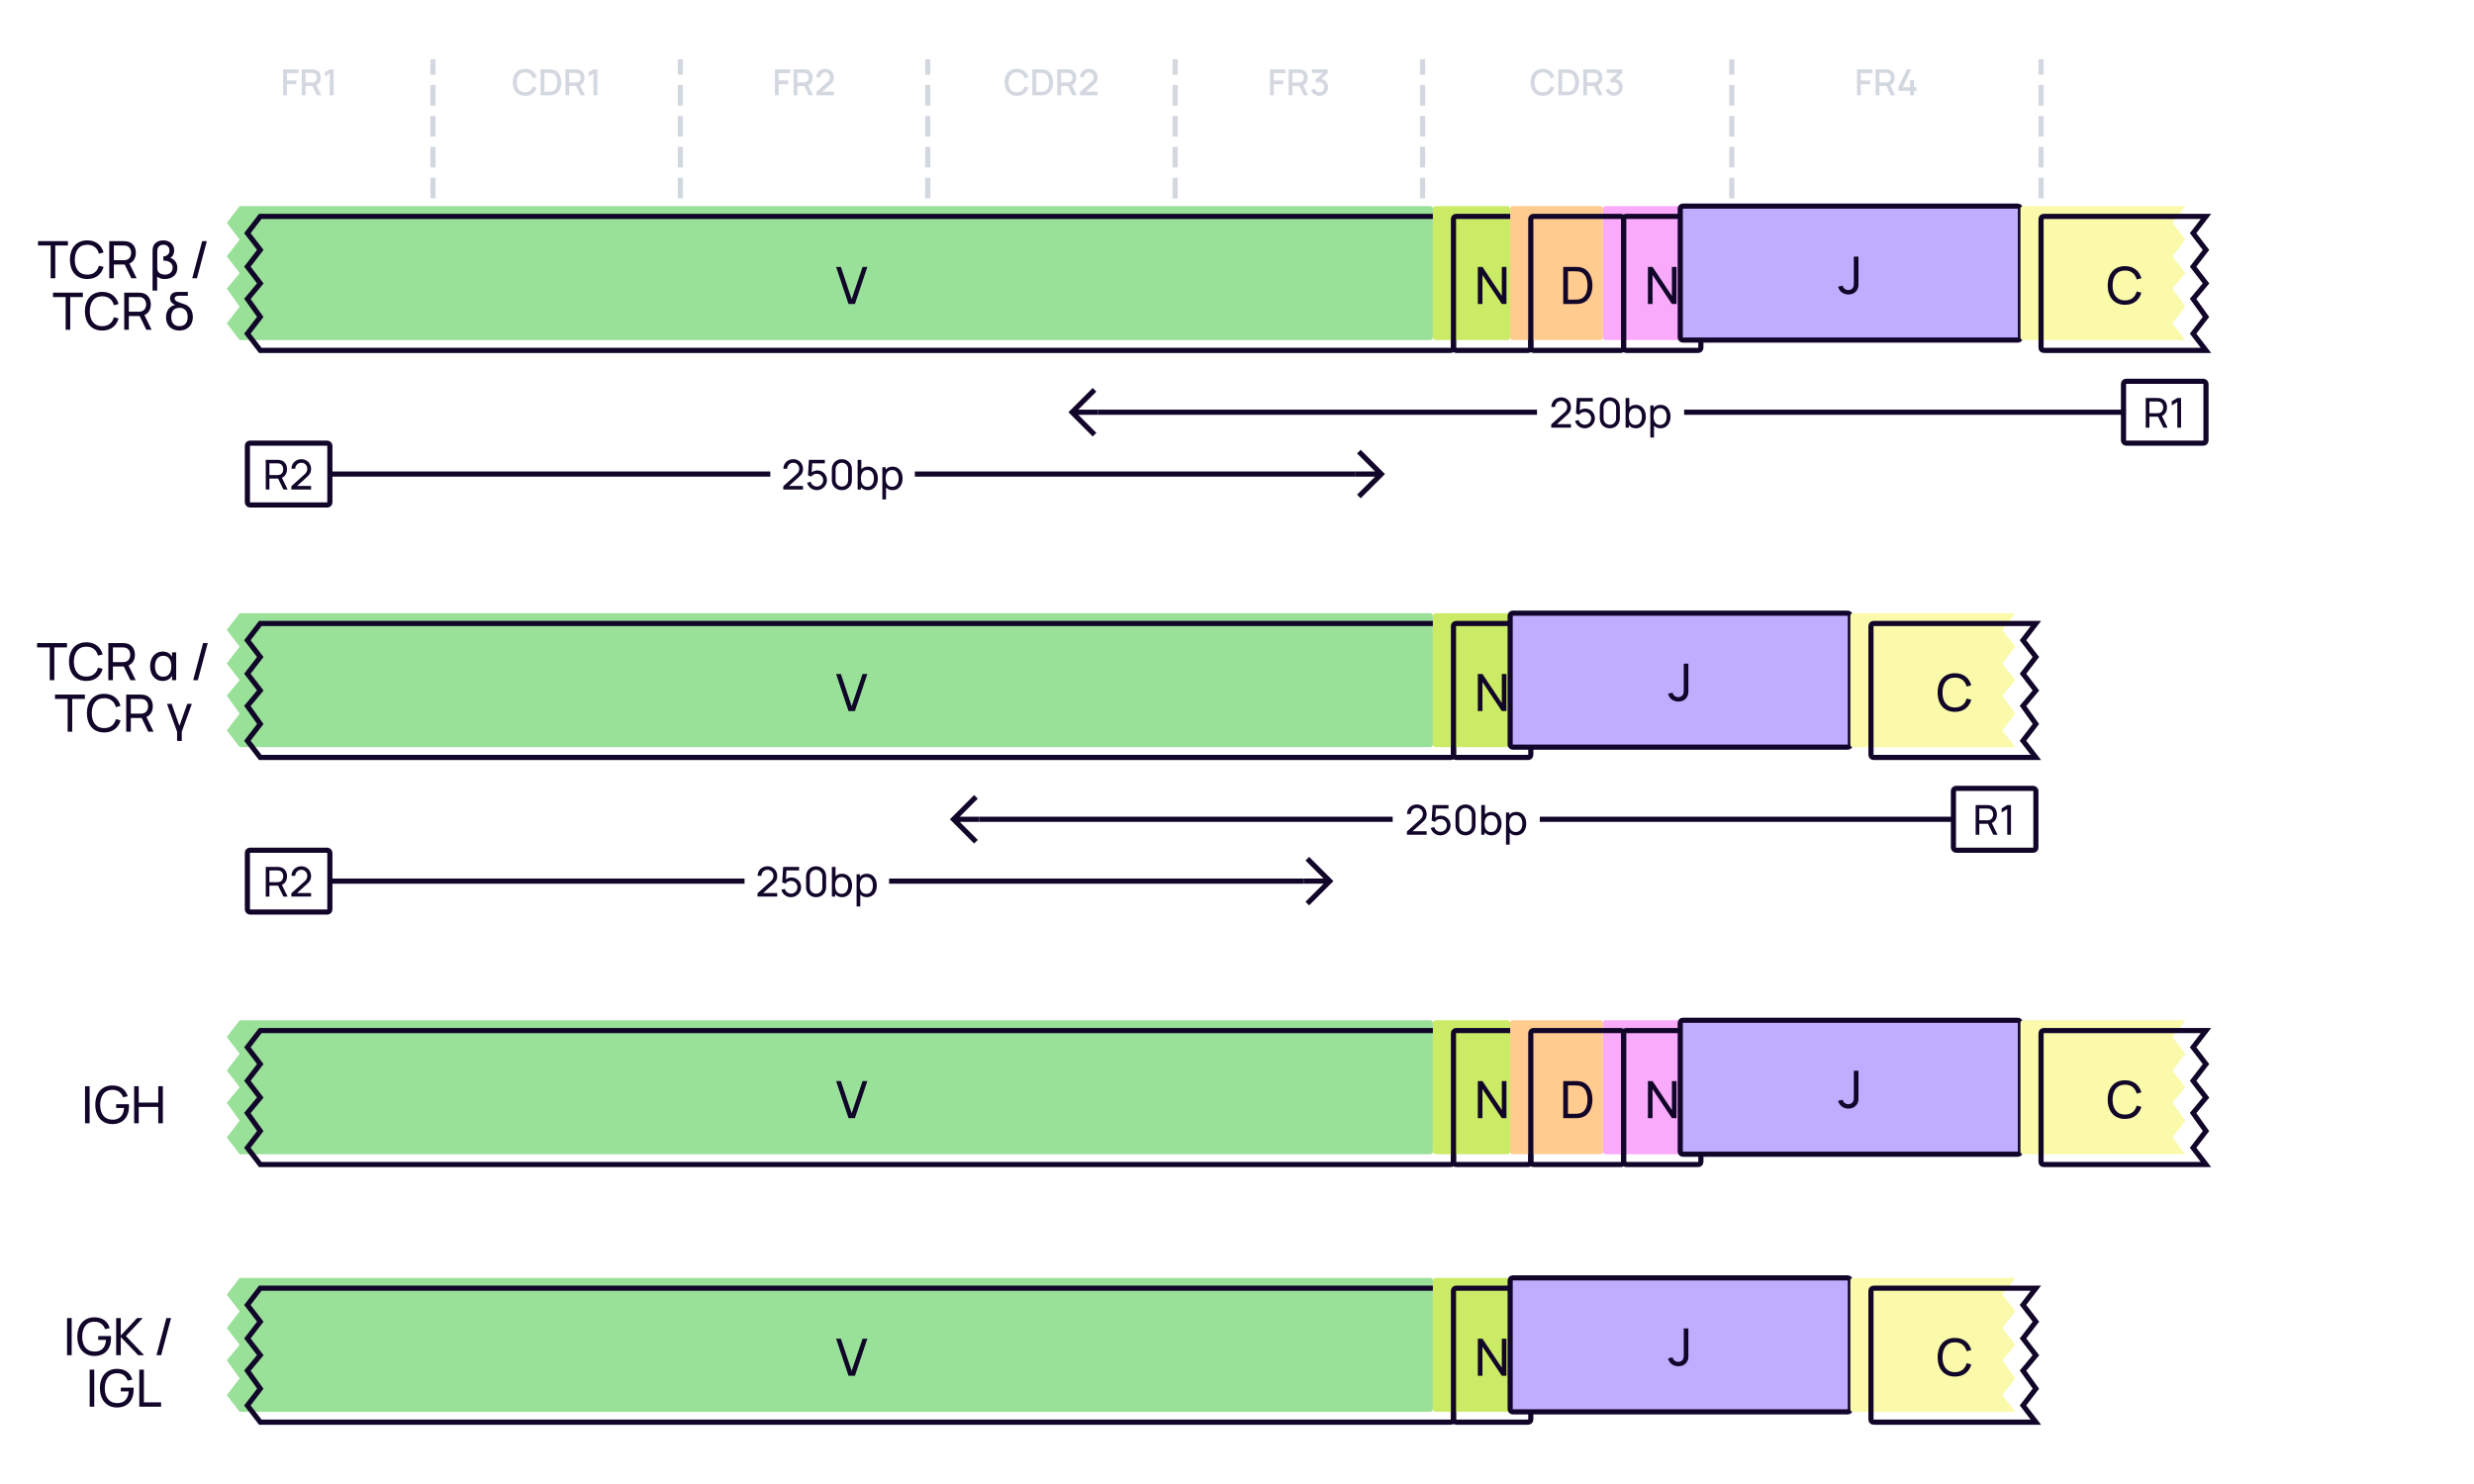 <svg width="960" height="576" viewBox="0 0 960 576" fill="none" xmlns="http://www.w3.org/2000/svg">
    <rect width="960" height="576" fill="white"/>
    <path d="M32.998 436H34.778V421.6H32.998V436ZM43.609 436.3C47.819 436.3 50.059 433.39 50.059 429.44C50.059 429.32 50.049 428.87 50.019 428.59H45.079V430.06H48.139C47.919 432.93 46.479 434.62 43.699 434.6C40.479 434.58 38.849 432.25 38.869 428.8C38.889 425.35 40.479 422.99 43.699 423.01C45.749 423.02 47.139 424.14 47.749 425.88L49.549 425.51C48.799 422.92 46.829 421.31 43.609 421.31C39.579 421.31 36.979 424.21 36.979 428.8C36.979 433.44 39.639 436.3 43.609 436.3ZM52.056 436H53.836V429.64H61.416V436H63.196V421.6H61.416V427.95H53.836V421.6H52.056V436Z" fill="#110529"/>
    <path d="M26.026 526H27.806V511.6H26.026V526ZM36.636 526.3C40.846 526.3 43.086 523.39 43.086 519.44C43.086 519.32 43.076 518.87 43.046 518.59H38.106V520.06H41.166C40.946 522.93 39.506 524.62 36.726 524.6C33.506 524.58 31.876 522.25 31.896 518.8C31.916 515.35 33.506 512.99 36.726 513.01C38.776 513.02 40.166 514.14 40.776 515.88L42.576 515.51C41.826 512.92 39.856 511.31 36.636 511.31C32.606 511.31 30.006 514.21 30.006 518.8C30.006 523.44 32.666 526.3 36.636 526.3ZM45.084 526H46.864V518.96L53.614 526H55.914L48.864 518.59L55.404 511.6H53.164L46.864 518.36V511.6H45.084V526ZM64.563 511.6L60.723 526H62.533L66.373 511.6H64.563ZM34.795 546H36.575V531.6H34.795V546ZM45.406 546.3C49.616 546.3 51.856 543.39 51.856 539.44C51.856 539.32 51.846 538.87 51.816 538.59H46.876V540.06H49.936C49.716 542.93 48.276 544.62 45.496 544.6C42.276 544.58 40.646 542.25 40.666 538.8C40.686 535.35 42.276 532.99 45.496 533.01C47.546 533.02 48.936 534.14 49.546 535.88L51.346 535.51C50.596 532.92 48.626 531.31 45.406 531.31C41.376 531.31 38.776 534.21 38.776 538.8C38.776 543.44 41.436 546.3 45.406 546.3ZM54.053 546H62.513V544.31H55.833V531.6H54.053V546Z" fill="#110529"/>
    <path d="M109.858 37H111.321V32.695H114.989V31.225H111.321V28.383H115.829V26.92H109.858V37ZM117.09 37H118.553V33.381H121.227L122.984 37H124.657L122.753 33.094C123.894 32.597 124.468 31.491 124.468 30.147C124.468 28.516 123.628 27.235 121.941 26.976C121.675 26.934 121.36 26.92 121.164 26.92H117.09V37ZM118.553 31.995V28.299H121.108C121.29 28.299 121.535 28.313 121.745 28.369C122.641 28.579 122.977 29.405 122.977 30.147C122.977 30.889 122.641 31.715 121.745 31.932C121.535 31.981 121.29 31.995 121.108 31.995H118.553ZM127.953 37H129.444V26.92H127.953L126.056 28.054V29.685L127.953 28.53V37Z" fill="#D3D7E0"/>
    <path d="M168 112V24" stroke="#D3D7E0" stroke-width="2" stroke-linecap="square" stroke-dasharray="6 6"/>
    <path d="M203.735 37.21C206.059 37.21 207.62 35.943 208.215 33.955L206.731 33.556C206.332 34.963 205.331 35.817 203.735 35.817C201.593 35.817 200.501 34.27 200.515 31.96C200.522 29.65 201.593 28.103 203.735 28.103C205.331 28.103 206.332 28.957 206.731 30.364L208.215 29.965C207.62 27.977 206.059 26.71 203.735 26.71C200.711 26.71 198.968 28.845 198.968 31.96C198.968 35.075 200.711 37.21 203.735 37.21ZM209.754 37H212.911C213.093 37 213.695 37 214.164 36.937C216.53 36.636 217.79 34.529 217.79 31.96C217.79 29.391 216.53 27.284 214.164 26.983C213.695 26.92 213.093 26.92 212.911 26.92H209.754V37ZM211.252 35.607V28.313H212.911C213.219 28.313 213.723 28.32 214.059 28.383C215.571 28.663 216.236 30.189 216.236 31.96C216.236 33.689 215.599 35.243 214.059 35.537C213.723 35.6 213.233 35.607 212.911 35.607H211.252ZM219.42 37H220.883V33.381H223.557L225.314 37H226.987L225.083 33.094C226.224 32.597 226.798 31.491 226.798 30.147C226.798 28.516 225.958 27.235 224.271 26.976C224.005 26.934 223.69 26.92 223.494 26.92H219.42V37ZM220.883 31.995V28.299H223.438C223.62 28.299 223.865 28.313 224.075 28.369C224.971 28.579 225.307 29.405 225.307 30.147C225.307 30.889 224.971 31.715 224.075 31.932C223.865 31.981 223.62 31.995 223.438 31.995H220.883ZM230.283 37H231.774V26.92H230.283L228.386 28.054V29.685L230.283 28.53V37Z" fill="#D3D7E0"/>
    <path d="M264 112V24" stroke="#D3D7E0" stroke-width="2" stroke-linecap="square" stroke-dasharray="6 6"/>
    <path d="M300.703 37H302.166V32.695H305.834V31.225H302.166V28.383H306.674V26.92H300.703V37ZM307.935 37H309.398V33.381H312.072L313.829 37H315.502L313.598 33.094C314.739 32.597 315.313 31.491 315.313 30.147C315.313 28.516 314.473 27.235 312.786 26.976C312.52 26.934 312.205 26.92 312.009 26.92H307.935V37ZM309.398 31.995V28.299H311.953C312.135 28.299 312.38 28.313 312.59 28.369C313.486 28.579 313.822 29.405 313.822 30.147C313.822 30.889 313.486 31.715 312.59 31.932C312.38 31.981 312.135 31.995 311.953 31.995H309.398ZM316.761 36.993H323.579V35.6H319.022L321.941 32.996C323.033 32.037 323.579 31.407 323.579 30.028C323.579 28.117 322.144 26.71 320.24 26.71C318.231 26.71 316.796 28.047 316.796 30H318.294C318.28 28.985 319.092 28.103 320.212 28.103C321.297 28.103 322.074 28.929 322.074 30.007C322.074 30.581 321.864 31.127 321.157 31.757L316.768 35.691L316.761 36.993Z" fill="#D3D7E0"/>
    <path d="M360 112V24" stroke="#D3D7E0" stroke-width="2" stroke-linecap="square" stroke-dasharray="6 6"/>
    <path d="M394.58 37.21C396.904 37.21 398.465 35.943 399.06 33.955L397.576 33.556C397.177 34.963 396.176 35.817 394.58 35.817C392.438 35.817 391.346 34.27 391.36 31.96C391.367 29.65 392.438 28.103 394.58 28.103C396.176 28.103 397.177 28.957 397.576 30.364L399.06 29.965C398.465 27.977 396.904 26.71 394.58 26.71C391.556 26.71 389.813 28.845 389.813 31.96C389.813 35.075 391.556 37.21 394.58 37.21ZM400.599 37H403.756C403.938 37 404.54 37 405.009 36.937C407.375 36.636 408.635 34.529 408.635 31.96C408.635 29.391 407.375 27.284 405.009 26.983C404.54 26.92 403.938 26.92 403.756 26.92H400.599V37ZM402.097 35.607V28.313H403.756C404.064 28.313 404.568 28.32 404.904 28.383C406.416 28.663 407.081 30.189 407.081 31.96C407.081 33.689 406.444 35.243 404.904 35.537C404.568 35.6 404.078 35.607 403.756 35.607H402.097ZM410.265 37H411.728V33.381H414.402L416.159 37H417.832L415.928 33.094C417.069 32.597 417.643 31.491 417.643 30.147C417.643 28.516 416.803 27.235 415.116 26.976C414.85 26.934 414.535 26.92 414.339 26.92H410.265V37ZM411.728 31.995V28.299H414.283C414.465 28.299 414.71 28.313 414.92 28.369C415.816 28.579 416.152 29.405 416.152 30.147C416.152 30.889 415.816 31.715 414.92 31.932C414.71 31.981 414.465 31.995 414.283 31.995H411.728ZM419.091 36.993H425.909V35.6H421.352L424.271 32.996C425.363 32.037 425.909 31.407 425.909 30.028C425.909 28.117 424.474 26.71 422.57 26.71C420.561 26.71 419.126 28.047 419.126 30H420.624C420.61 28.985 421.422 28.103 422.542 28.103C423.627 28.103 424.404 28.929 424.404 30.007C424.404 30.581 424.194 31.127 423.487 31.757L419.098 35.691L419.091 36.993Z" fill="#D3D7E0"/>
    <path d="M456 112V24" stroke="#D3D7E0" stroke-width="2" stroke-linecap="square" stroke-dasharray="6 6"/>
    <path d="M492.805 37H494.268V32.695H497.936V31.225H494.268V28.383H498.776V26.92H492.805V37ZM500.038 37H501.501V33.381H504.175L505.932 37H507.605L505.701 33.094C506.842 32.597 507.416 31.491 507.416 30.147C507.416 28.516 506.576 27.235 504.889 26.976C504.623 26.934 504.308 26.92 504.112 26.92H500.038V37ZM501.501 31.995V28.299H504.056C504.238 28.299 504.483 28.313 504.693 28.369C505.589 28.579 505.925 29.405 505.925 30.147C505.925 30.889 505.589 31.715 504.693 31.932C504.483 31.981 504.238 31.995 504.056 31.995H501.501ZM511.964 37.189C513.847 37.189 515.331 35.796 515.331 33.871C515.331 32.233 514.323 30.924 512.692 30.707L515.184 28.313V26.92H509.122V28.313H513.392L510.312 31.036L510.998 32.191C511.285 32.037 511.628 31.939 511.95 31.939C513.07 31.939 513.833 32.751 513.833 33.871C513.833 34.984 513.07 35.789 511.964 35.803C511.138 35.81 510.403 35.341 510.137 34.466L508.723 34.858C509.15 36.293 510.466 37.189 511.964 37.189Z" fill="#D3D7E0"/>
    <path d="M552 112V24" stroke="#D3D7E0" stroke-width="2" stroke-linecap="square" stroke-dasharray="6 6"/>
    <path d="M598.682 37.21C601.006 37.21 602.567 35.943 603.162 33.955L601.678 33.556C601.279 34.963 600.278 35.817 598.682 35.817C596.54 35.817 595.448 34.27 595.462 31.96C595.469 29.65 596.54 28.103 598.682 28.103C600.278 28.103 601.279 28.957 601.678 30.364L603.162 29.965C602.567 27.977 601.006 26.71 598.682 26.71C595.658 26.71 593.915 28.845 593.915 31.96C593.915 35.075 595.658 37.21 598.682 37.21ZM604.702 37H607.859C608.041 37 608.643 37 609.112 36.937C611.478 36.636 612.738 34.529 612.738 31.96C612.738 29.391 611.478 27.284 609.112 26.983C608.643 26.92 608.041 26.92 607.859 26.92H604.702V37ZM606.2 35.607V28.313H607.859C608.167 28.313 608.671 28.32 609.007 28.383C610.519 28.663 611.184 30.189 611.184 31.96C611.184 33.689 610.547 35.243 609.007 35.537C608.671 35.6 608.181 35.607 607.859 35.607H606.2ZM614.368 37H615.831V33.381H618.505L620.262 37H621.935L620.031 33.094C621.172 32.597 621.746 31.491 621.746 30.147C621.746 28.516 620.906 27.235 619.219 26.976C618.953 26.934 618.638 26.92 618.442 26.92H614.368V37ZM615.831 31.995V28.299H618.386C618.568 28.299 618.813 28.313 619.023 28.369C619.919 28.579 620.255 29.405 620.255 30.147C620.255 30.889 619.919 31.715 619.023 31.932C618.813 31.981 618.568 31.995 618.386 31.995H615.831ZM626.294 37.189C628.177 37.189 629.661 35.796 629.661 33.871C629.661 32.233 628.653 30.924 627.022 30.707L629.514 28.313V26.92H623.452V28.313H627.722L624.642 31.036L625.328 32.191C625.615 32.037 625.958 31.939 626.28 31.939C627.4 31.939 628.163 32.751 628.163 33.871C628.163 34.984 627.4 35.789 626.294 35.803C625.468 35.81 624.733 35.341 624.467 34.466L623.053 34.858C623.48 36.293 624.796 37.189 626.294 37.189Z" fill="#D3D7E0"/>
    <path d="M672 112V24" stroke="#D3D7E0" stroke-width="2" stroke-linecap="square" stroke-dasharray="6 6"/>
    <path d="M720.593 37H722.056V32.695H725.724V31.225H722.056V28.383H726.564V26.92H720.593V37ZM727.826 37H729.289V33.381H731.963L733.72 37H735.393L733.489 33.094C734.63 32.597 735.204 31.491 735.204 30.147C735.204 28.516 734.364 27.235 732.677 26.976C732.411 26.934 732.096 26.92 731.9 26.92H727.826V37ZM729.289 31.995V28.299H731.844C732.026 28.299 732.271 28.313 732.481 28.369C733.377 28.579 733.713 29.405 733.713 30.147C733.713 30.889 733.377 31.715 732.481 31.932C732.271 31.981 732.026 31.995 731.844 31.995H729.289ZM741.201 37H742.685V35.243H743.686V33.857H742.685V31.127H741.201V33.857H738.324L741.6 26.92H739.927L736.651 33.857V35.243H741.201V37Z" fill="#D3D7E0"/>
    <path d="M792 112V24" stroke="#D3D7E0" stroke-width="2" stroke-linecap="square" stroke-dasharray="6 6"/>
    <g filter="url(#filter0_i_6150_39488)">
        <path d="M101 84H562.4C562.96 84 563.24 84 563.454 84.109C563.642 84.205 563.795 84.358 563.891 84.546C564 84.76 564 85.04 564 85.6V134.4C564 134.96 564 135.24 563.891 135.454C563.795 135.642 563.642 135.795 563.454 135.891C563.24 136 562.96 136 562.4 136H101L96 129.5L101 123L96 116L101 110L96 103.5L101 97L96 90.5L101 84Z" fill="#99E099"/>
    </g>
    <path d="M101 84H562.4C562.96 84 563.24 84 563.454 84.109C563.642 84.205 563.795 84.358 563.891 84.546C564 84.76 564 85.04 564 85.6V134.4C564 134.96 564 135.24 563.891 135.454C563.795 135.642 563.642 135.795 563.454 135.891C563.24 136 562.96 136 562.4 136H101L96 129.5L101 123L96 116L101 110L96 103.5L101 97L96 90.5L101 84Z" stroke="#110529" stroke-width="2" stroke-linecap="round"/>
    <path d="M329.258 118H331.738L336.558 103.6H334.708L330.478 116.11L326.288 103.6H324.438L329.258 118Z" fill="#110529"/>
    <g filter="url(#filter1_i_6150_39488)">
        <rect x="564" y="84" width="30" height="52" rx="1" fill="#CBEB67"/>
    </g>
    <rect x="564" y="84" width="30" height="52" rx="1" stroke="#110529" stroke-width="2" stroke-linecap="round"/>
    <g filter="url(#filter2_i_6150_39488)">
        <rect x="630" y="84" width="30" height="52" rx="1" fill="#FAAAFA"/>
    </g>
    <rect x="630" y="84" width="30" height="52" rx="1" stroke="#110529" stroke-width="2" stroke-linecap="round"/>
    <g filter="url(#filter3_i_6150_39488)">
        <rect x="594" y="84" width="36" height="52" rx="1" fill="#FFCB8F"/>
    </g>
    <rect x="594" y="84" width="36" height="52" rx="1" stroke="#110529" stroke-width="2" stroke-linecap="round"/>
    <path d="M573.447 118V103.6H575.247L582.757 114.85V103.6H584.557V118H582.757L575.247 106.74V118H573.447Z" fill="#110529"/>
    <path d="M639.447 118V103.6H641.247L648.757 114.85V103.6H650.557V118H648.757L641.247 106.74V118H639.447Z" fill="#110529"/>
    <path d="M606.593 118V103.6H611.033C611.18 103.6 611.437 103.603 611.803 103.61C612.17 103.617 612.52 103.643 612.853 103.69C613.967 103.837 614.897 104.243 615.643 104.91C616.397 105.57 616.963 106.41 617.343 107.43C617.723 108.45 617.913 109.573 617.913 110.8C617.913 112.027 617.723 113.15 617.343 114.17C616.963 115.19 616.397 116.033 615.643 116.7C614.897 117.36 613.967 117.763 612.853 117.91C612.52 117.95 612.167 117.977 611.793 117.99C611.427 117.997 611.173 118 611.033 118H606.593ZM608.423 116.3H611.033C611.287 116.3 611.57 116.293 611.883 116.28C612.197 116.26 612.47 116.23 612.703 116.19C613.49 116.043 614.127 115.713 614.613 115.2C615.1 114.687 615.457 114.047 615.683 113.28C615.91 112.513 616.023 111.687 616.023 110.8C616.023 109.893 615.907 109.057 615.673 108.29C615.447 107.523 615.09 106.887 614.603 106.38C614.117 105.873 613.483 105.55 612.703 105.41C612.47 105.363 612.193 105.333 611.873 105.32C611.553 105.307 611.273 105.3 611.033 105.3H608.423V116.3Z" fill="#110529"/>
    <g filter="url(#filter4_i_6150_39488)">
        <rect x="660" y="84" width="132" height="52" rx="1" fill="#C1ADFF"/>
        <path d="M725.244 118.29C726.694 118.29 727.954 117.7 728.684 116.43C729.214 115.51 729.154 114.72 729.154 113.48V103.6H727.354V113.48C727.354 114.37 727.354 114.99 727.094 115.51C726.704 116.29 725.884 116.6 725.204 116.6C724.134 116.6 723.224 115.83 723.014 114.85L721.244 115.27C721.754 117.11 723.224 118.29 725.244 118.29Z" fill="#110529"/>
        <rect x="660" y="84" width="132" height="52" rx="1" stroke="#110529" stroke-width="2" stroke-linecap="round"/>
    </g>
    <g filter="url(#filter5_i_6150_39488)">
        <path d="M856 84H793.6C793.04 84 792.76 84 792.546 84.109C792.358 84.205 792.205 84.358 792.109 84.546C792 84.76 792 85.04 792 85.6V134.4C792 134.96 792 135.24 792.109 135.454C792.205 135.642 792.358 135.795 792.546 135.891C792.76 136 793.04 136 793.6 136H856L851 129.5L856 123L851 116L856 110L851 103.5L856 97L851 90.5L856 84Z" fill="#FAFAAA"/>
    </g>
    <path d="M856 84H793.6C793.04 84 792.76 84 792.546 84.109C792.358 84.205 792.205 84.358 792.109 84.546C792 84.76 792 85.04 792 85.6V134.4C792 134.96 792 135.24 792.109 135.454C792.205 135.642 792.358 135.795 792.546 135.891C792.76 136 793.04 136 793.6 136H856L851 129.5L856 123L851 116L856 110L851 103.5L856 97L851 90.5L856 84Z" stroke="#110529" stroke-width="2" stroke-linecap="round"/>
    <path d="M824.593 118.3C827.923 118.3 830.113 116.47 830.933 113.61L829.123 113.13C828.533 115.27 827.023 116.6 824.593 116.6C821.373 116.6 819.733 114.25 819.753 110.8C819.773 107.35 821.373 105 824.593 105C827.023 105 828.533 106.33 829.123 108.47L830.933 107.99C830.113 105.13 827.923 103.3 824.593 103.3C820.283 103.3 817.873 106.36 817.873 110.8C817.873 115.24 820.283 118.3 824.593 118.3Z" fill="#110529"/>
    <g filter="url(#filter6_i_6150_39488)">
        <path d="M101 400H562.4C562.96 400 563.24 400 563.454 400.109C563.642 400.205 563.795 400.358 563.891 400.546C564 400.76 564 401.04 564 401.6V450.4C564 450.96 564 451.24 563.891 451.454C563.795 451.642 563.642 451.795 563.454 451.891C563.24 452 562.96 452 562.4 452H101L96 445.5L101 439L96 432L101 426L96 419.5L101 413L96 406.5L101 400Z" fill="#99E099"/>
    </g>
    <path d="M101 400H562.4C562.96 400 563.24 400 563.454 400.109C563.642 400.205 563.795 400.358 563.891 400.546C564 400.76 564 401.04 564 401.6V450.4C564 450.96 564 451.24 563.891 451.454C563.795 451.642 563.642 451.795 563.454 451.891C563.24 452 562.96 452 562.4 452H101L96 445.5L101 439L96 432L101 426L96 419.5L101 413L96 406.5L101 400Z" stroke="#110529" stroke-width="2" stroke-linecap="round"/>
    <path d="M329.258 434H331.738L336.558 419.6H334.708L330.478 432.11L326.288 419.6H324.438L329.258 434Z" fill="#110529"/>
    <g filter="url(#filter7_i_6150_39488)">
        <rect x="564" y="400" width="30" height="52" rx="1" fill="#CBEB67"/>
    </g>
    <rect x="564" y="400" width="30" height="52" rx="1" stroke="#110529" stroke-width="2" stroke-linecap="round"/>
    <g filter="url(#filter8_i_6150_39488)">
        <rect x="630" y="400" width="30" height="52" rx="1" fill="#FAAAFA"/>
    </g>
    <rect x="630" y="400" width="30" height="52" rx="1" stroke="#110529" stroke-width="2" stroke-linecap="round"/>
    <g filter="url(#filter9_i_6150_39488)">
        <rect x="594" y="400" width="36" height="52" rx="1" fill="#FFCB8F"/>
    </g>
    <rect x="594" y="400" width="36" height="52" rx="1" stroke="#110529" stroke-width="2" stroke-linecap="round"/>
    <path d="M573.447 434V419.6H575.247L582.757 430.85V419.6H584.557V434H582.757L575.247 422.74V434H573.447Z" fill="#110529"/>
    <path d="M639.447 434V419.6H641.247L648.757 430.85V419.6H650.557V434H648.757L641.247 422.74V434H639.447Z" fill="#110529"/>
    <path d="M606.593 434V419.6H611.033C611.18 419.6 611.437 419.603 611.803 419.61C612.17 419.617 612.52 419.643 612.853 419.69C613.967 419.837 614.897 420.243 615.643 420.91C616.397 421.57 616.963 422.41 617.343 423.43C617.723 424.45 617.913 425.573 617.913 426.8C617.913 428.027 617.723 429.15 617.343 430.17C616.963 431.19 616.397 432.033 615.643 432.7C614.897 433.36 613.967 433.763 612.853 433.91C612.52 433.95 612.167 433.977 611.793 433.99C611.427 433.997 611.173 434 611.033 434H606.593ZM608.423 432.3H611.033C611.287 432.3 611.57 432.293 611.883 432.28C612.197 432.26 612.47 432.23 612.703 432.19C613.49 432.043 614.127 431.713 614.613 431.2C615.1 430.687 615.457 430.047 615.683 429.28C615.91 428.513 616.023 427.687 616.023 426.8C616.023 425.893 615.907 425.057 615.673 424.29C615.447 423.523 615.09 422.887 614.603 422.38C614.117 421.873 613.483 421.55 612.703 421.41C612.47 421.363 612.193 421.333 611.873 421.32C611.553 421.307 611.273 421.3 611.033 421.3H608.423V432.3Z" fill="#110529"/>
    <g filter="url(#filter10_i_6150_39488)">
        <rect x="660" y="400" width="132" height="52" rx="1" fill="#C1ADFF"/>
        <path d="M725.244 434.29C726.694 434.29 727.954 433.7 728.684 432.43C729.214 431.51 729.154 430.72 729.154 429.48V419.6H727.354V429.48C727.354 430.37 727.354 430.99 727.094 431.51C726.704 432.29 725.884 432.6 725.204 432.6C724.134 432.6 723.224 431.83 723.014 430.85L721.244 431.27C721.754 433.11 723.224 434.29 725.244 434.29Z" fill="#110529"/>
        <rect x="660" y="400" width="132" height="52" rx="1" stroke="#110529" stroke-width="2" stroke-linecap="round"/>
    </g>
    <g filter="url(#filter11_i_6150_39488)">
        <path d="M856 400H793.6C793.04 400 792.76 400 792.546 400.109C792.358 400.205 792.205 400.358 792.109 400.546C792 400.76 792 401.04 792 401.6V450.4C792 450.96 792 451.24 792.109 451.454C792.205 451.642 792.358 451.795 792.546 451.891C792.76 452 793.04 452 793.6 452H856L851 445.5L856 439L851 432L856 426L851 419.5L856 413L851 406.5L856 400Z" fill="#FAFAAA"/>
    </g>
    <path d="M856 400H793.6C793.04 400 792.76 400 792.546 400.109C792.358 400.205 792.205 400.358 792.109 400.546C792 400.76 792 401.04 792 401.6V450.4C792 450.96 792 451.24 792.109 451.454C792.205 451.642 792.358 451.795 792.546 451.891C792.76 452 793.04 452 793.6 452H856L851 445.5L856 439L851 432L856 426L851 419.5L856 413L851 406.5L856 400Z" stroke="#110529" stroke-width="2" stroke-linecap="round"/>
    <path d="M824.593 434.3C827.923 434.3 830.113 432.47 830.933 429.61L829.123 429.13C828.533 431.27 827.023 432.6 824.593 432.6C821.373 432.6 819.733 430.25 819.753 426.8C819.773 423.35 821.373 421 824.593 421C827.023 421 828.533 422.33 829.123 424.47L830.933 423.99C830.113 421.13 827.923 419.3 824.593 419.3C820.283 419.3 817.873 422.36 817.873 426.8C817.873 431.24 820.283 434.3 824.593 434.3Z" fill="#110529"/>
    <g filter="url(#filter12_i_6150_39488)">
        <path d="M101 242H562.4C562.96 242 563.24 242 563.454 242.109C563.642 242.205 563.795 242.358 563.891 242.546C564 242.76 564 243.04 564 243.6V292.4C564 292.96 564 293.24 563.891 293.454C563.795 293.642 563.642 293.795 563.454 293.891C563.24 294 562.96 294 562.4 294H101L96 287.5L101 281L96 274L101 268L96 261.5L101 255L96 248.5L101 242Z" fill="#99E099"/>
    </g>
    <path d="M101 242H562.4C562.96 242 563.24 242 563.454 242.109C563.642 242.205 563.795 242.358 563.891 242.546C564 242.76 564 243.04 564 243.6V292.4C564 292.96 564 293.24 563.891 293.454C563.795 293.642 563.642 293.795 563.454 293.891C563.24 294 562.96 294 562.4 294H101L96 287.5L101 281L96 274L101 268L96 261.5L101 255L96 248.5L101 242Z" stroke="#110529" stroke-width="2" stroke-linecap="round"/>
    <path d="M329.258 276H331.738L336.558 261.6H334.708L330.478 274.11L326.288 261.6H324.438L329.258 276Z" fill="#110529"/>
    <g filter="url(#filter13_i_6150_39488)">
        <rect x="564" y="242" width="30" height="52" rx="1" fill="#CBEB67"/>
    </g>
    <rect x="564" y="242" width="30" height="52" rx="1" stroke="#110529" stroke-width="2" stroke-linecap="round"/>
    <path d="M573.447 276H575.247V264.74L582.757 276H584.557V261.6H582.757V272.85L575.247 261.6H573.447V276Z" fill="#110529"/>
    <g filter="url(#filter14_i_6150_39488)">
        <rect x="594" y="242" width="132" height="52" rx="1" fill="#C1ADFF"/>
        <path d="M659.244 276.29C660.694 276.29 661.954 275.7 662.684 274.43C663.214 273.51 663.154 272.72 663.154 271.48V261.6H661.354V271.48C661.354 272.37 661.354 272.99 661.094 273.51C660.704 274.29 659.884 274.6 659.204 274.6C658.134 274.6 657.224 273.83 657.014 272.85L655.244 273.27C655.754 275.11 657.224 276.29 659.244 276.29Z" fill="#110529"/>
        <rect x="594" y="242" width="132" height="52" rx="1" stroke="#110529" stroke-width="2" stroke-linecap="round"/>
    </g>
    <g filter="url(#filter15_i_6150_39488)">
        <path d="M790 242H727.6C727.04 242 726.76 242 726.546 242.109C726.358 242.205 726.205 242.358 726.109 242.546C726 242.76 726 243.04 726 243.6V292.4C726 292.96 726 293.24 726.109 293.454C726.205 293.642 726.358 293.795 726.546 293.891C726.76 294 727.04 294 727.6 294H790L785 287.5L790 281L785 274L790 268L785 261.5L790 255L785 248.5L790 242Z" fill="#FAFAAA"/>
    </g>
    <path d="M790 242H727.6C727.04 242 726.76 242 726.546 242.109C726.358 242.205 726.205 242.358 726.109 242.546C726 242.76 726 243.04 726 243.6V292.4C726 292.96 726 293.24 726.109 293.454C726.205 293.642 726.358 293.795 726.546 293.891C726.76 294 727.04 294 727.6 294H790L785 287.5L790 281L785 274L790 268L785 261.5L790 255L785 248.5L790 242Z" stroke="#110529" stroke-width="2" stroke-linecap="round"/>
    <path d="M758.593 276.3C761.923 276.3 764.113 274.47 764.933 271.61L763.123 271.13C762.533 273.27 761.023 274.6 758.593 274.6C755.373 274.6 753.733 272.25 753.753 268.8C753.773 265.35 755.373 263 758.593 263C761.023 263 762.533 264.33 763.123 266.47L764.933 265.99C764.113 263.13 761.923 261.3 758.593 261.3C754.283 261.3 751.873 264.36 751.873 268.8C751.873 273.24 754.283 276.3 758.593 276.3Z" fill="#110529"/>
    <g filter="url(#filter16_i_6150_39488)">
        <path d="M101 500H562.4C562.96 500 563.24 500 563.454 500.109C563.642 500.205 563.795 500.358 563.891 500.546C564 500.76 564 501.04 564 501.6V550.4C564 550.96 564 551.24 563.891 551.454C563.795 551.642 563.642 551.795 563.454 551.891C563.24 552 562.96 552 562.4 552H101L96 545.5L101 539L96 532L101 526L96 519.5L101 513L96 506.5L101 500Z" fill="#99E099"/>
    </g>
    <path d="M101 500H562.4C562.96 500 563.24 500 563.454 500.109C563.642 500.205 563.795 500.358 563.891 500.546C564 500.76 564 501.04 564 501.6V550.4C564 550.96 564 551.24 563.891 551.454C563.795 551.642 563.642 551.795 563.454 551.891C563.24 552 562.96 552 562.4 552H101L96 545.5L101 539L96 532L101 526L96 519.5L101 513L96 506.5L101 500Z" stroke="#110529" stroke-width="2" stroke-linecap="round"/>
    <path d="M329.258 534H331.738L336.558 519.6H334.708L330.478 532.11L326.288 519.6H324.438L329.258 534Z" fill="#110529"/>
    <g filter="url(#filter17_i_6150_39488)">
        <rect x="564" y="500" width="30" height="52" rx="1" fill="#CBEB67"/>
    </g>
    <rect x="564" y="500" width="30" height="52" rx="1" stroke="#110529" stroke-width="2" stroke-linecap="round"/>
    <path d="M573.447 534H575.247V522.74L582.757 534H584.557V519.6H582.757V530.85L575.247 519.6H573.447V534Z" fill="#110529"/>
    <g filter="url(#filter18_i_6150_39488)">
        <rect x="594" y="500" width="132" height="52" rx="1" fill="#C1ADFF"/>
        <path d="M659.244 534.29C660.694 534.29 661.954 533.7 662.684 532.43C663.214 531.51 663.154 530.72 663.154 529.48V519.6H661.354V529.48C661.354 530.37 661.354 530.99 661.094 531.51C660.704 532.29 659.884 532.6 659.204 532.6C658.134 532.6 657.224 531.83 657.014 530.85L655.244 531.27C655.754 533.11 657.224 534.29 659.244 534.29Z" fill="#110529"/>
        <rect x="594" y="500" width="132" height="52" rx="1" stroke="#110529" stroke-width="2" stroke-linecap="round"/>
    </g>
    <g filter="url(#filter19_i_6150_39488)">
        <path d="M790 500H727.6C727.04 500 726.76 500 726.546 500.109C726.358 500.205 726.205 500.358 726.109 500.546C726 500.76 726 501.04 726 501.6V550.4C726 550.96 726 551.24 726.109 551.454C726.205 551.642 726.358 551.795 726.546 551.891C726.76 552 727.04 552 727.6 552H790L785 545.5L790 539L785 532L790 526L785 519.5L790 513L785 506.5L790 500Z" fill="#FAFAAA"/>
    </g>
    <path d="M790 500H727.6C727.04 500 726.76 500 726.546 500.109C726.358 500.205 726.205 500.358 726.109 500.546C726 500.76 726 501.04 726 501.6V550.4C726 550.96 726 551.24 726.109 551.454C726.205 551.642 726.358 551.795 726.546 551.891C726.76 552 727.04 552 727.6 552H790L785 545.5L790 539L785 532L790 526L785 519.5L790 513L785 506.5L790 500Z" stroke="#110529" stroke-width="2" stroke-linecap="round"/>
    <path d="M758.593 534.3C761.923 534.3 764.113 532.47 764.933 529.61L763.123 529.13C762.533 531.27 761.023 532.6 758.593 532.6C755.373 532.6 753.733 530.25 753.753 526.8C753.773 523.35 755.373 521 758.593 521C761.023 521 762.533 522.33 763.123 524.47L764.933 523.99C764.113 521.13 761.923 519.3 758.593 519.3C754.283 519.3 751.873 522.36 751.873 526.8C751.873 531.24 754.283 534.3 758.593 534.3Z" fill="#110529"/>
    <path d="M19.301 264H21.081V251.29H25.991V249.6H14.391V251.29H19.301V264ZM33.504 264.3C36.834 264.3 39.024 262.47 39.844 259.61L38.034 259.13C37.444 261.27 35.934 262.6 33.504 262.6C30.284 262.6 28.644 260.25 28.664 256.8C28.684 253.35 30.284 251 33.504 251C35.934 251 37.444 252.33 38.034 254.47L39.844 253.99C39.024 251.13 36.834 249.3 33.504 249.3C29.194 249.3 26.784 252.36 26.784 256.8C26.784 261.24 29.194 264.3 33.504 264.3ZM42.037 264H43.817V258.68H48.027L50.607 264H52.647L49.867 258.29C51.497 257.61 52.347 256.04 52.347 254.14C52.347 251.85 51.117 250.04 48.787 249.68C48.417 249.62 48.007 249.6 47.727 249.6H42.037V264ZM43.817 256.99V251.29H47.667C47.917 251.29 48.267 251.31 48.567 251.38C49.947 251.69 50.527 252.94 50.527 254.14C50.527 255.34 49.947 256.59 48.567 256.9C48.267 256.97 47.917 256.99 47.667 256.99H43.817ZM63.123 264.3C64.763 264.3 66.073 263.54 66.773 262.24V264H68.363V253.2H66.773V254.93C66.083 253.65 64.823 252.9 63.173 252.9C60.073 252.9 58.253 255.35 58.253 258.6C58.253 261.83 60.063 264.3 63.123 264.3ZM60.143 258.6C60.143 256.19 61.253 254.53 63.363 254.53C65.473 254.53 66.473 256.2 66.473 258.59C66.473 260.96 65.483 262.67 63.343 262.67C61.173 262.67 60.143 260.88 60.143 258.6ZM78.802 249.6L74.962 264H76.772L80.612 249.6H78.802ZM26.245 284H28.025V271.29H32.935V269.6H21.335V271.29H26.245V284ZM40.447 284.3C43.777 284.3 45.967 282.47 46.787 279.61L44.977 279.13C44.387 281.27 42.877 282.6 40.447 282.6C37.227 282.6 35.587 280.25 35.607 276.8C35.627 273.35 37.227 271 40.447 271C42.877 271 44.387 272.33 44.977 274.47L46.787 273.99C45.967 271.13 43.777 269.3 40.447 269.3C36.137 269.3 33.727 272.36 33.727 276.8C33.727 281.24 36.137 284.3 40.447 284.3ZM48.98 284H50.76V278.68H54.97L57.55 284H59.59L56.81 278.29C58.44 277.61 59.29 276.04 59.29 274.14C59.29 271.85 58.06 270.04 55.73 269.68C55.36 269.62 54.95 269.6 54.67 269.6H48.98V284ZM50.76 276.99V271.29H54.61C54.86 271.29 55.21 271.31 55.51 271.38C56.89 271.69 57.47 272.94 57.47 274.14C57.47 275.34 56.89 276.59 55.51 276.9C55.21 276.97 54.86 276.99 54.61 276.99H50.76ZM68.716 287.6H70.537V284L74.457 273.2H72.656L69.626 281.73L66.606 273.2H64.796L68.716 284V287.6Z" fill="#110529"/>
    <path d="M19.663 108H21.443V95.29H26.353V93.6H14.753V95.29H19.663V108ZM33.865 108.3C37.195 108.3 39.385 106.47 40.205 103.61L38.395 103.13C37.805 105.27 36.295 106.6 33.865 106.6C30.645 106.6 29.005 104.25 29.025 100.8C29.045 97.35 30.645 95 33.865 95C36.295 95 37.805 96.33 38.395 98.47L40.205 97.99C39.385 95.13 37.195 93.3 33.865 93.3C29.555 93.3 27.145 96.36 27.145 100.8C27.145 105.24 29.555 108.3 33.865 108.3ZM42.398 108H44.178V102.68H48.388L50.968 108H53.008L50.228 102.29C51.858 101.61 52.708 100.04 52.708 98.14C52.708 95.85 51.478 94.04 49.148 93.68C48.778 93.62 48.368 93.6 48.088 93.6H42.398V108ZM44.178 100.99V95.29H48.028C48.278 95.29 48.628 95.31 48.928 95.38C50.308 95.69 50.888 96.94 50.888 98.14C50.888 99.34 50.308 100.59 48.928 100.9C48.628 100.97 48.278 100.99 48.028 100.99H44.178ZM59.205 97.2V112.8H60.984V107.39C61.694 107.96 62.684 108.3 63.914 108.3C66.965 108.3 68.814 106.57 68.814 103.95C68.814 101.74 67.415 100.44 66.025 100.09C67.075 99.58 67.585 98.5 67.585 97.22C67.585 94.84 65.835 93.3 63.344 93.3C61.484 93.3 59.955 94.16 59.425 95.78C59.275 96.23 59.205 96.71 59.205 97.2ZM61.025 103.71V97.86C61.025 97.44 61.044 96.8 61.255 96.28C61.614 95.35 62.495 94.99 63.385 94.99C64.764 94.99 65.764 95.82 65.764 97.24C65.764 98.67 64.764 99.4 63.395 99.54V101.14C65.585 101.18 67.004 102.1 67.004 103.87C67.004 105.52 65.764 106.61 63.995 106.61C62.745 106.61 61.505 106.04 61.175 105.01C61.054 104.64 61.025 104.1 61.025 103.71ZM78.44 93.6L74.6 108H76.41L80.25 93.6H78.44ZM25.473 128H27.253V115.29H32.163V113.6H20.563V115.29H25.473V128ZM39.675 128.3C43.005 128.3 45.196 126.47 46.016 123.61L44.206 123.13C43.615 125.27 42.105 126.6 39.675 126.6C36.456 126.6 34.816 124.25 34.836 120.8C34.855 117.35 36.456 115 39.675 115C42.105 115 43.615 116.33 44.206 118.47L46.016 117.99C45.196 115.13 43.005 113.3 39.675 113.3C35.365 113.3 32.956 116.36 32.956 120.8C32.956 125.24 35.365 128.3 39.675 128.3ZM48.209 128H49.989V122.68H54.199L56.779 128H58.819L56.039 122.29C57.669 121.61 58.519 120.04 58.519 118.14C58.519 115.85 57.289 114.04 54.959 113.68C54.589 113.62 54.179 113.6 53.899 113.6H48.209V128ZM49.989 120.99V115.29H53.839C54.089 115.29 54.439 115.31 54.739 115.38C56.119 115.69 56.699 116.94 56.699 118.14C56.699 119.34 56.119 120.59 54.739 120.9C54.439 120.97 54.089 120.99 53.839 120.99H49.989ZM69.595 128.29C72.845 128.29 74.835 126.14 74.835 123.03C74.835 120.57 73.585 118.7 71.435 118.05C69.385 117.33 67.755 116.92 67.755 115.87C67.755 115.33 68.145 115.01 68.695 114.87C68.985 114.8 69.325 114.78 69.735 114.78H72.895V113.3H69.335C68.885 113.3 68.515 113.3 68.115 113.38C66.535 113.64 65.985 114.76 65.985 115.8C65.985 117.11 66.865 117.88 67.975 118.39C65.725 118.77 64.425 120.69 64.425 123.17C64.425 126.24 66.405 128.29 69.595 128.29ZM66.445 123.03C66.445 120.88 67.495 119.47 69.635 119.47C71.735 119.47 72.825 120.83 72.825 123.01C72.825 125.18 71.755 126.6 69.635 126.6C67.555 126.6 66.445 125.25 66.445 123.03Z" fill="#110529"/>
    <path d="M103.12 190V178.48H107.672C107.784 178.48 107.917 178.485 108.072 178.496C108.227 178.501 108.376 178.517 108.52 178.544C109.144 178.64 109.667 178.853 110.088 179.184C110.515 179.515 110.835 179.933 111.048 180.44C111.261 180.941 111.368 181.499 111.368 182.112C111.368 183.003 111.136 183.776 110.672 184.432C110.208 185.083 109.528 185.491 108.632 185.656L108.088 185.744H104.544V190H103.12ZM109.976 190L107.704 185.312L109.112 184.88L111.608 190H109.976ZM104.544 184.392H107.624C107.725 184.392 107.84 184.387 107.968 184.376C108.101 184.365 108.227 184.347 108.344 184.32C108.712 184.235 109.011 184.08 109.24 183.856C109.475 183.627 109.645 183.36 109.752 183.056C109.859 182.747 109.912 182.432 109.912 182.112C109.912 181.792 109.859 181.48 109.752 181.176C109.645 180.867 109.475 180.597 109.24 180.368C109.011 180.139 108.712 179.984 108.344 179.904C108.227 179.872 108.101 179.853 107.968 179.848C107.84 179.837 107.725 179.832 107.624 179.832H104.544V184.392ZM113.05 189.992L113.058 188.712L118.17 184.112C118.597 183.728 118.882 183.365 119.026 183.024C119.175 182.677 119.25 182.323 119.25 181.96C119.25 181.517 119.149 181.117 118.946 180.76C118.743 180.403 118.466 180.12 118.114 179.912C117.767 179.704 117.373 179.6 116.93 179.6C116.471 179.6 116.063 179.709 115.706 179.928C115.349 180.141 115.066 180.427 114.858 180.784C114.655 181.141 114.557 181.531 114.562 181.952H113.106C113.106 181.227 113.274 180.587 113.61 180.032C113.946 179.472 114.402 179.035 114.978 178.72C115.559 178.4 116.218 178.24 116.954 178.24C117.669 178.24 118.309 178.405 118.874 178.736C119.439 179.061 119.885 179.507 120.21 180.072C120.541 180.632 120.706 181.267 120.706 181.976C120.706 182.477 120.642 182.912 120.514 183.28C120.391 183.648 120.199 183.989 119.938 184.304C119.677 184.613 119.349 184.944 118.954 185.296L114.706 189.112L114.522 188.632H120.706V189.992H113.05Z" fill="#110529"/>
    <rect x="96" y="172" width="32" height="24" rx="1" stroke="#110529" stroke-width="2"/>
    <path d="M299 184H128" stroke="#110529" stroke-width="2"/>
    <rect width="56" height="20" transform="translate(299 174)" fill="white"/>
    <path d="M303.933 189.992L303.941 188.712L309.053 184.112C309.479 183.728 309.765 183.365 309.909 183.024C310.058 182.677 310.133 182.323 310.133 181.96C310.133 181.517 310.031 181.117 309.829 180.76C309.626 180.403 309.349 180.12 308.997 179.912C308.65 179.704 308.255 179.6 307.813 179.6C307.354 179.6 306.946 179.709 306.589 179.928C306.231 180.141 305.949 180.427 305.741 180.784C305.538 181.141 305.439 181.531 305.445 181.952H303.989C303.989 181.227 304.157 180.587 304.493 180.032C304.829 179.472 305.285 179.035 305.861 178.72C306.442 178.4 307.101 178.24 307.837 178.24C308.551 178.24 309.191 178.405 309.757 178.736C310.322 179.061 310.767 179.507 311.093 180.072C311.423 180.632 311.589 181.267 311.589 181.976C311.589 182.477 311.525 182.912 311.397 183.28C311.274 183.648 311.082 183.989 310.821 184.304C310.559 184.613 310.231 184.944 309.837 185.296L305.589 189.112L305.405 188.632H311.589V189.992H303.933ZM316.911 190.24C316.319 190.24 315.767 190.117 315.255 189.872C314.748 189.627 314.313 189.291 313.951 188.864C313.593 188.432 313.337 187.936 313.183 187.376L314.551 187.008C314.647 187.387 314.817 187.715 315.063 187.992C315.308 188.264 315.593 188.477 315.919 188.632C316.249 188.781 316.593 188.856 316.951 188.856C317.42 188.856 317.841 188.744 318.215 188.52C318.593 188.291 318.892 187.989 319.111 187.616C319.329 187.237 319.439 186.824 319.439 186.376C319.439 185.912 319.324 185.493 319.095 185.12C318.871 184.741 318.569 184.443 318.191 184.224C317.812 184.005 317.399 183.896 316.951 183.896C316.444 183.896 316.009 184.003 315.647 184.216C315.289 184.424 315.007 184.68 314.799 184.984L313.535 184.504L313.887 178.48H320.071V179.832H314.575L315.207 179.24L314.911 184.064L314.599 183.656C314.919 183.315 315.3 183.051 315.743 182.864C316.191 182.677 316.647 182.584 317.111 182.584C317.825 182.584 318.465 182.752 319.031 183.088C319.596 183.419 320.044 183.872 320.375 184.448C320.705 185.019 320.871 185.661 320.871 186.376C320.871 187.085 320.689 187.733 320.327 188.32C319.964 188.901 319.481 189.368 318.879 189.72C318.281 190.067 317.625 190.24 316.911 190.24ZM326.672 190.24C325.925 190.24 325.259 190.072 324.672 189.736C324.091 189.395 323.629 188.933 323.288 188.352C322.952 187.765 322.784 187.099 322.784 186.352V182.128C322.784 181.381 322.952 180.715 323.288 180.128C323.629 179.541 324.091 179.08 324.672 178.744C325.259 178.408 325.925 178.24 326.672 178.24C327.419 178.24 328.085 178.408 328.672 178.744C329.259 179.08 329.72 179.541 330.056 180.128C330.392 180.715 330.56 181.381 330.56 182.128V186.352C330.56 187.099 330.392 187.765 330.056 188.352C329.72 188.933 329.259 189.395 328.672 189.736C328.085 190.072 327.419 190.24 326.672 190.24ZM326.672 188.872C327.125 188.872 327.536 188.763 327.904 188.544C328.272 188.325 328.565 188.032 328.784 187.664C329.003 187.291 329.112 186.88 329.112 186.432V182.04C329.112 181.587 329.003 181.176 328.784 180.808C328.565 180.44 328.272 180.147 327.904 179.928C327.536 179.709 327.125 179.6 326.672 179.6C326.224 179.6 325.813 179.709 325.44 179.928C325.072 180.147 324.779 180.44 324.56 180.808C324.341 181.176 324.232 181.587 324.232 182.04V186.432C324.232 186.88 324.341 187.291 324.56 187.664C324.779 188.032 325.072 188.325 325.44 188.544C325.813 188.763 326.224 188.872 326.672 188.872ZM336.768 190.24C335.957 190.24 335.274 190.04 334.72 189.64C334.165 189.235 333.744 188.688 333.456 188C333.173 187.307 333.032 186.531 333.032 185.672C333.032 184.803 333.173 184.024 333.456 183.336C333.744 182.648 334.165 182.107 334.72 181.712C335.28 181.317 335.965 181.12 336.776 181.12C337.576 181.12 338.264 181.32 338.84 181.72C339.421 182.115 339.866 182.656 340.176 183.344C340.485 184.032 340.64 184.808 340.64 185.672C340.64 186.536 340.485 187.312 340.176 188C339.866 188.688 339.421 189.235 338.84 189.64C338.264 190.04 337.573 190.24 336.768 190.24ZM332.792 190V178.48H334.224V183.64H334.064V190H332.792ZM336.592 188.936C337.162 188.936 337.634 188.792 338.008 188.504C338.381 188.216 338.661 187.827 338.848 187.336C339.034 186.84 339.128 186.285 339.128 185.672C339.128 185.064 339.034 184.515 338.848 184.024C338.666 183.533 338.384 183.144 338 182.856C337.621 182.568 337.138 182.424 336.552 182.424C335.992 182.424 335.528 182.563 335.16 182.84C334.792 183.112 334.517 183.493 334.336 183.984C334.154 184.469 334.064 185.032 334.064 185.672C334.064 186.301 334.152 186.864 334.328 187.36C334.509 187.851 334.786 188.237 335.16 188.52C335.533 188.797 336.01 188.936 336.592 188.936ZM346.361 190.24C345.551 190.24 344.868 190.04 344.313 189.64C343.759 189.235 343.337 188.688 343.049 188C342.767 187.307 342.625 186.531 342.625 185.672C342.625 184.803 342.767 184.024 343.049 183.336C343.337 182.648 343.759 182.107 344.313 181.712C344.873 181.317 345.559 181.12 346.369 181.12C347.169 181.12 347.857 181.32 348.433 181.72C349.015 182.115 349.46 182.656 349.769 183.344C350.079 184.032 350.233 184.808 350.233 185.672C350.233 186.536 350.079 187.312 349.769 188C349.46 188.688 349.015 189.235 348.433 189.64C347.857 190.04 347.167 190.24 346.361 190.24ZM342.385 193.84V181.36H343.657V187.72H343.817V193.84H342.385ZM346.185 188.936C346.756 188.936 347.228 188.792 347.601 188.504C347.975 188.216 348.255 187.827 348.441 187.336C348.628 186.84 348.721 186.285 348.721 185.672C348.721 185.064 348.628 184.515 348.441 184.024C348.26 183.533 347.977 183.144 347.593 182.856C347.215 182.568 346.732 182.424 346.145 182.424C345.585 182.424 345.121 182.563 344.753 182.84C344.385 183.112 344.111 183.493 343.929 183.984C343.748 184.469 343.657 185.032 343.657 185.672C343.657 186.301 343.745 186.864 343.921 187.36C344.103 187.851 344.38 188.237 344.753 188.52C345.127 188.797 345.604 188.936 346.185 188.936Z" fill="#110529"/>
    <path d="M526 184H355" stroke="#110529" stroke-width="2"/>
    <path d="M536 184L536.707 183.293L537.414 184L536.707 184.707L536 184ZM528.707 192.707L528 193.414L526.586 192L527.293 191.293L528.707 192.707ZM527.293 176.707L526.586 176L528 174.586L528.707 175.293L527.293 176.707ZM526 183L536 183L536 185L526 185L526 183ZM536.707 184.707L528.707 192.707L527.293 191.293L535.293 183.293L536.707 184.707ZM535.293 184.707L527.293 176.707L528.707 175.293L536.707 183.293L535.293 184.707Z" fill="#110529"/>
    <path d="M103.12 348H104.544V343.744H107.912L109.976 348H111.608L109.384 343.432C110.688 342.888 111.368 341.632 111.368 340.112C111.368 338.28 110.384 336.832 108.52 336.544C108.224 336.496 107.896 336.48 107.672 336.48H103.12V348ZM104.544 342.392V337.832H107.624C107.824 337.832 108.104 337.848 108.344 337.904C109.448 338.152 109.912 339.152 109.912 340.112C109.912 341.072 109.448 342.072 108.344 342.32C108.104 342.376 107.824 342.392 107.624 342.392H104.544ZM113.05 347.992H120.706V346.632H115.242L118.954 343.296C120.138 342.248 120.706 341.488 120.706 339.976C120.706 337.856 119.09 336.24 116.954 336.24C114.738 336.24 113.106 337.784 113.106 339.952H114.562C114.546 338.696 115.554 337.6 116.93 337.6C118.258 337.6 119.25 338.632 119.25 339.96C119.25 340.688 119.018 341.352 118.17 342.112L113.058 346.712L113.05 347.992Z" fill="#110529"/>
    <rect x="96" y="330" width="32" height="24" rx="1" stroke="#110529" stroke-width="2"/>
    <path d="M289 342H128" stroke="#110529" stroke-width="2"/>
    <rect width="56" height="20" transform="translate(289 332)" fill="white"/>
    <path d="M293.933 347.992H301.589V346.632H296.125L299.837 343.296C301.021 342.248 301.589 341.488 301.589 339.976C301.589 337.856 299.973 336.24 297.837 336.24C295.621 336.24 293.989 337.784 293.989 339.952H295.445C295.429 338.696 296.437 337.6 297.813 337.6C299.141 337.6 300.133 338.632 300.133 339.96C300.133 340.688 299.901 341.352 299.053 342.112L293.941 346.712L293.933 347.992ZM306.911 348.24C309.055 348.24 310.871 346.504 310.871 344.376C310.871 342.232 309.247 340.584 307.111 340.584C306.335 340.584 305.559 340.848 304.959 341.328L305.167 337.832H310.071V336.48H303.887L303.535 342.504L304.799 342.984C305.215 342.384 305.935 341.896 306.951 341.896C308.295 341.896 309.439 342.984 309.439 344.376C309.439 345.728 308.351 346.856 306.951 346.856C305.879 346.856 304.839 346.144 304.551 345.008L303.183 345.376C303.647 347.056 305.127 348.24 306.911 348.24ZM316.672 348.24C318.912 348.24 320.56 346.592 320.56 344.352V340.128C320.56 337.888 318.912 336.24 316.672 336.24C314.432 336.24 312.784 337.888 312.784 340.128V344.352C312.784 346.592 314.432 348.24 316.672 348.24ZM314.232 344.432V340.04C314.232 338.688 315.32 337.6 316.672 337.6C318.024 337.6 319.112 338.688 319.112 340.04V344.432C319.112 345.784 318.024 346.872 316.672 346.872C315.32 346.872 314.232 345.784 314.232 344.432ZM326.768 348.24C329.184 348.24 330.64 346.264 330.64 343.672C330.64 341.08 329.176 339.12 326.776 339.12C325.696 339.12 324.84 339.496 324.224 340.144V336.48H322.792V348H324.064V347.024C324.696 347.784 325.6 348.24 326.768 348.24ZM324.064 343.672C324.064 341.76 324.864 340.424 326.552 340.424C328.312 340.424 329.128 341.848 329.128 343.672C329.128 345.512 328.296 346.936 326.592 346.936C324.848 346.936 324.064 345.568 324.064 343.672ZM336.361 348.24C338.777 348.24 340.233 346.264 340.233 343.672C340.233 341.08 338.769 339.12 336.369 339.12C335.193 339.12 334.289 339.568 333.657 340.328V339.36H332.385V351.84H333.817V347.2C334.433 347.856 335.289 348.24 336.361 348.24ZM333.657 343.672C333.657 341.76 334.457 340.424 336.145 340.424C337.905 340.424 338.721 341.848 338.721 343.672C338.721 345.512 337.889 346.936 336.185 346.936C334.441 346.936 333.657 345.568 333.657 343.672Z" fill="#110529"/>
    <path d="M506 342H345" stroke="#110529" stroke-width="2"/>
    <path d="M516 342L516.707 341.293L517.414 342L516.707 342.707L516 342ZM508.707 350.707L508 351.414L506.586 350L507.293 349.293L508.707 350.707ZM507.293 334.707L506.586 334L508 332.586L508.707 333.293L507.293 334.707ZM506 341L516 341L516 343L506 343L506 341ZM516.707 342.707L508.707 350.707L507.293 349.293L515.293 341.293L516.707 342.707ZM515.293 342.707L507.293 334.707L508.707 333.293L516.707 341.293L515.293 342.707Z" fill="#110529"/>
    <path d="M416 160L415.293 160.707L414.586 160L415.293 159.293L416 160ZM423.293 151.293L424 150.586L425.414 152L424.707 152.707L423.293 151.293ZM424.707 167.293L425.414 168L424 169.414L423.293 168.707L424.707 167.293ZM426 161L416 161L416 159L426 159L426 161ZM415.293 159.293L423.293 151.293L424.707 152.707L416.707 160.707L415.293 159.293ZM416.707 159.293L424.707 167.293L423.293 168.707L415.293 160.707L416.707 159.293Z" fill="#110529"/>
    <path d="M596.5 160H426" stroke="#110529" stroke-width="2"/>
    <rect width="57" height="20" transform="translate(596.5 150)" fill="white"/>
    <path d="M601.933 165.992H609.589V164.632H604.125L607.837 161.296C609.021 160.248 609.589 159.488 609.589 157.976C609.589 155.856 607.973 154.24 605.837 154.24C603.621 154.24 601.989 155.784 601.989 157.952H603.445C603.429 156.696 604.437 155.6 605.813 155.6C607.141 155.6 608.133 156.632 608.133 157.96C608.133 158.688 607.901 159.352 607.053 160.112L601.941 164.712L601.933 165.992ZM614.911 166.24C617.055 166.24 618.871 164.504 618.871 162.376C618.871 160.232 617.247 158.584 615.111 158.584C614.335 158.584 613.559 158.848 612.959 159.328L613.167 155.832H618.071V154.48H611.887L611.535 160.504L612.799 160.984C613.215 160.384 613.935 159.896 614.951 159.896C616.295 159.896 617.439 160.984 617.439 162.376C617.439 163.728 616.351 164.856 614.951 164.856C613.879 164.856 612.839 164.144 612.551 163.008L611.183 163.376C611.647 165.056 613.127 166.24 614.911 166.24ZM624.672 166.24C626.912 166.24 628.56 164.592 628.56 162.352V158.128C628.56 155.888 626.912 154.24 624.672 154.24C622.432 154.24 620.784 155.888 620.784 158.128V162.352C620.784 164.592 622.432 166.24 624.672 166.24ZM622.232 162.432V158.04C622.232 156.688 623.32 155.6 624.672 155.6C626.024 155.6 627.112 156.688 627.112 158.04V162.432C627.112 163.784 626.024 164.872 624.672 164.872C623.32 164.872 622.232 163.784 622.232 162.432ZM634.768 166.24C637.184 166.24 638.64 164.264 638.64 161.672C638.64 159.08 637.176 157.12 634.776 157.12C633.696 157.12 632.84 157.496 632.224 158.144V154.48H630.792V166H632.064V165.024C632.696 165.784 633.6 166.24 634.768 166.24ZM632.064 161.672C632.064 159.76 632.864 158.424 634.552 158.424C636.312 158.424 637.128 159.848 637.128 161.672C637.128 163.512 636.296 164.936 634.592 164.936C632.848 164.936 632.064 163.568 632.064 161.672ZM644.361 166.24C646.777 166.24 648.233 164.264 648.233 161.672C648.233 159.08 646.769 157.12 644.369 157.12C643.193 157.12 642.289 157.568 641.657 158.328V157.36H640.385V169.84H641.817V165.2C642.433 165.856 643.289 166.24 644.361 166.24ZM641.657 161.672C641.657 159.76 642.457 158.424 644.145 158.424C645.905 158.424 646.721 159.848 646.721 161.672C646.721 163.512 645.889 164.936 644.185 164.936C642.441 164.936 641.657 163.568 641.657 161.672Z" fill="#110529"/>
    <path d="M824 160H653.5" stroke="#110529" stroke-width="2"/>
    <path d="M832.62 166H834.044V161.744H837.412L839.476 166H841.108L838.884 161.432C840.188 160.888 840.868 159.632 840.868 158.112C840.868 156.28 839.884 154.832 838.02 154.544C837.724 154.496 837.396 154.48 837.172 154.48H832.62V166ZM834.044 160.392V155.832H837.124C837.324 155.832 837.604 155.848 837.844 155.904C838.948 156.152 839.412 157.152 839.412 158.112C839.412 159.072 838.948 160.072 837.844 160.32C837.604 160.376 837.324 160.392 837.124 160.392H834.044ZM844.878 166H846.326V154.48H844.878L842.71 155.776V157.368L844.878 156.056V166Z" fill="#110529"/>
    <rect x="824" y="148" width="32" height="24" rx="1" stroke="#110529" stroke-width="2"/>
    <path d="M370 318L369.293 318.707L368.586 318L369.293 317.293L370 318ZM377.293 309.293L378 308.586L379.414 310L378.707 310.707L377.293 309.293ZM378.707 325.293L379.414 326L378 327.414L377.293 326.707L378.707 325.293ZM380 319L370 319L370 317L380 317L380 319ZM369.293 317.293L377.293 309.293L378.707 310.707L370.707 318.707L369.293 317.293ZM370.707 317.293L378.707 325.293L377.293 326.707L369.293 318.707L370.707 317.293Z" fill="#110529"/>
    <path d="M540.5 318H380" stroke="#110529" stroke-width="2"/>
    <rect width="57" height="20" transform="translate(540.5 308)" fill="white"/>
    <path d="M545.933 323.992H553.589V322.632H548.125L551.837 319.296C553.021 318.248 553.589 317.488 553.589 315.976C553.589 313.856 551.973 312.24 549.837 312.24C547.621 312.24 545.989 313.784 545.989 315.952H547.445C547.429 314.696 548.437 313.6 549.813 313.6C551.141 313.6 552.133 314.632 552.133 315.96C552.133 316.688 551.901 317.352 551.053 318.112L545.941 322.712L545.933 323.992ZM558.911 324.24C561.055 324.24 562.871 322.504 562.871 320.376C562.871 318.232 561.247 316.584 559.111 316.584C558.335 316.584 557.559 316.848 556.959 317.328L557.167 313.832H562.071V312.48H555.887L555.535 318.504L556.799 318.984C557.215 318.384 557.935 317.896 558.951 317.896C560.295 317.896 561.439 318.984 561.439 320.376C561.439 321.728 560.351 322.856 558.951 322.856C557.879 322.856 556.839 322.144 556.551 321.008L555.183 321.376C555.647 323.056 557.127 324.24 558.911 324.24ZM568.672 324.24C570.912 324.24 572.56 322.592 572.56 320.352V316.128C572.56 313.888 570.912 312.24 568.672 312.24C566.432 312.24 564.784 313.888 564.784 316.128V320.352C564.784 322.592 566.432 324.24 568.672 324.24ZM566.232 320.432V316.04C566.232 314.688 567.32 313.6 568.672 313.6C570.024 313.6 571.112 314.688 571.112 316.04V320.432C571.112 321.784 570.024 322.872 568.672 322.872C567.32 322.872 566.232 321.784 566.232 320.432ZM578.768 324.24C581.184 324.24 582.64 322.264 582.64 319.672C582.64 317.08 581.176 315.12 578.776 315.12C577.696 315.12 576.84 315.496 576.224 316.144V312.48H574.792V324H576.064V323.024C576.696 323.784 577.6 324.24 578.768 324.24ZM576.064 319.672C576.064 317.76 576.864 316.424 578.552 316.424C580.312 316.424 581.128 317.848 581.128 319.672C581.128 321.512 580.296 322.936 578.592 322.936C576.848 322.936 576.064 321.568 576.064 319.672ZM588.361 324.24C590.777 324.24 592.233 322.264 592.233 319.672C592.233 317.08 590.769 315.12 588.369 315.12C587.193 315.12 586.289 315.568 585.657 316.328V315.36H584.385V327.84H585.817V323.2C586.433 323.856 587.289 324.24 588.361 324.24ZM585.657 319.672C585.657 317.76 586.457 316.424 588.145 316.424C589.905 316.424 590.721 317.848 590.721 319.672C590.721 321.512 589.889 322.936 588.185 322.936C586.441 322.936 585.657 321.568 585.657 319.672Z" fill="#110529"/>
    <path d="M758 318H597.5" stroke="#110529" stroke-width="2"/>
    <path d="M766.62 324H768.044V319.744H771.412L773.476 324H775.108L772.884 319.432C774.188 318.888 774.868 317.632 774.868 316.112C774.868 314.28 773.884 312.832 772.02 312.544C771.724 312.496 771.396 312.48 771.172 312.48H766.62V324ZM768.044 318.392V313.832H771.124C771.324 313.832 771.604 313.848 771.844 313.904C772.948 314.152 773.412 315.152 773.412 316.112C773.412 317.072 772.948 318.072 771.844 318.32C771.604 318.376 771.324 318.392 771.124 318.392H768.044ZM778.878 324H780.326V312.48H778.878L776.71 313.776V315.368L778.878 314.056V324Z" fill="#110529"/>
    <rect x="758" y="306" width="32" height="24" rx="1" stroke="#110529" stroke-width="2"/>
    <defs>
        <filter id="filter0_i_6150_39488" x="94.737" y="83" width="470.263" height="54" filterUnits="userSpaceOnUse" color-interpolation-filters="sRGB">
            <feFlood flood-opacity="0" result="BackgroundImageFix"/>
            <feBlend mode="normal" in="SourceGraphic" in2="BackgroundImageFix" result="shape"/>
            <feColorMatrix in="SourceAlpha" type="matrix" values="0 0 0 0 0 0 0 0 0 0 0 0 0 0 0 0 0 0 127 0" result="hardAlpha"/>
            <feOffset dx="-8" dy="-4"/>
            <feComposite in2="hardAlpha" operator="arithmetic" k2="-1" k3="1"/>
            <feColorMatrix type="matrix" values="0 0 0 0 0.067 0 0 0 0 0.02 0 0 0 0 0.161 0 0 0 0.16 0"/>
            <feBlend mode="normal" in2="shape" result="effect1_innerShadow_6150_39488"/>
        </filter>
        <filter id="filter1_i_6150_39488" x="563" y="83" width="32" height="54" filterUnits="userSpaceOnUse" color-interpolation-filters="sRGB">
            <feFlood flood-opacity="0" result="BackgroundImageFix"/>
            <feBlend mode="normal" in="SourceGraphic" in2="BackgroundImageFix" result="shape"/>
            <feColorMatrix in="SourceAlpha" type="matrix" values="0 0 0 0 0 0 0 0 0 0 0 0 0 0 0 0 0 0 127 0" result="hardAlpha"/>
            <feOffset dx="-8" dy="-4"/>
            <feComposite in2="hardAlpha" operator="arithmetic" k2="-1" k3="1"/>
            <feColorMatrix type="matrix" values="0 0 0 0 0.067 0 0 0 0 0.02 0 0 0 0 0.161 0 0 0 0.16 0"/>
            <feBlend mode="normal" in2="shape" result="effect1_innerShadow_6150_39488"/>
        </filter>
        <filter id="filter2_i_6150_39488" x="629" y="83" width="32" height="54" filterUnits="userSpaceOnUse" color-interpolation-filters="sRGB">
            <feFlood flood-opacity="0" result="BackgroundImageFix"/>
            <feBlend mode="normal" in="SourceGraphic" in2="BackgroundImageFix" result="shape"/>
            <feColorMatrix in="SourceAlpha" type="matrix" values="0 0 0 0 0 0 0 0 0 0 0 0 0 0 0 0 0 0 127 0" result="hardAlpha"/>
            <feOffset dx="-8" dy="-4"/>
            <feComposite in2="hardAlpha" operator="arithmetic" k2="-1" k3="1"/>
            <feColorMatrix type="matrix" values="0 0 0 0 0.067 0 0 0 0 0.02 0 0 0 0 0.161 0 0 0 0.16 0"/>
            <feBlend mode="normal" in2="shape" result="effect1_innerShadow_6150_39488"/>
        </filter>
        <filter id="filter3_i_6150_39488" x="593" y="83" width="38" height="54" filterUnits="userSpaceOnUse" color-interpolation-filters="sRGB">
            <feFlood flood-opacity="0" result="BackgroundImageFix"/>
            <feBlend mode="normal" in="SourceGraphic" in2="BackgroundImageFix" result="shape"/>
            <feColorMatrix in="SourceAlpha" type="matrix" values="0 0 0 0 0 0 0 0 0 0 0 0 0 0 0 0 0 0 127 0" result="hardAlpha"/>
            <feOffset dx="-8" dy="-4"/>
            <feComposite in2="hardAlpha" operator="arithmetic" k2="-1" k3="1"/>
            <feColorMatrix type="matrix" values="0 0 0 0 0.067 0 0 0 0 0.02 0 0 0 0 0.161 0 0 0 0.16 0"/>
            <feBlend mode="normal" in2="shape" result="effect1_innerShadow_6150_39488"/>
        </filter>
        <filter id="filter4_i_6150_39488" x="659" y="83" width="134" height="54" filterUnits="userSpaceOnUse" color-interpolation-filters="sRGB">
            <feFlood flood-opacity="0" result="BackgroundImageFix"/>
            <feBlend mode="normal" in="SourceGraphic" in2="BackgroundImageFix" result="shape"/>
            <feColorMatrix in="SourceAlpha" type="matrix" values="0 0 0 0 0 0 0 0 0 0 0 0 0 0 0 0 0 0 127 0" result="hardAlpha"/>
            <feOffset dx="-8" dy="-4"/>
            <feComposite in2="hardAlpha" operator="arithmetic" k2="-1" k3="1"/>
            <feColorMatrix type="matrix" values="0 0 0 0 0.067 0 0 0 0 0.02 0 0 0 0 0.161 0 0 0 0.16 0"/>
            <feBlend mode="normal" in2="shape" result="effect1_innerShadow_6150_39488"/>
        </filter>
        <filter id="filter5_i_6150_39488" x="791" y="83" width="67.031" height="54" filterUnits="userSpaceOnUse" color-interpolation-filters="sRGB">
            <feFlood flood-opacity="0" result="BackgroundImageFix"/>
            <feBlend mode="normal" in="SourceGraphic" in2="BackgroundImageFix" result="shape"/>
            <feColorMatrix in="SourceAlpha" type="matrix" values="0 0 0 0 0 0 0 0 0 0 0 0 0 0 0 0 0 0 127 0" result="hardAlpha"/>
            <feOffset dx="-8" dy="-4"/>
            <feComposite in2="hardAlpha" operator="arithmetic" k2="-1" k3="1"/>
            <feColorMatrix type="matrix" values="0 0 0 0 0.067 0 0 0 0 0.02 0 0 0 0 0.161 0 0 0 0.16 0"/>
            <feBlend mode="normal" in2="shape" result="effect1_innerShadow_6150_39488"/>
        </filter>
        <filter id="filter6_i_6150_39488" x="94.737" y="399" width="470.263" height="54" filterUnits="userSpaceOnUse" color-interpolation-filters="sRGB">
            <feFlood flood-opacity="0" result="BackgroundImageFix"/>
            <feBlend mode="normal" in="SourceGraphic" in2="BackgroundImageFix" result="shape"/>
            <feColorMatrix in="SourceAlpha" type="matrix" values="0 0 0 0 0 0 0 0 0 0 0 0 0 0 0 0 0 0 127 0" result="hardAlpha"/>
            <feOffset dx="-8" dy="-4"/>
            <feComposite in2="hardAlpha" operator="arithmetic" k2="-1" k3="1"/>
            <feColorMatrix type="matrix" values="0 0 0 0 0.067 0 0 0 0 0.02 0 0 0 0 0.161 0 0 0 0.16 0"/>
            <feBlend mode="normal" in2="shape" result="effect1_innerShadow_6150_39488"/>
        </filter>
        <filter id="filter7_i_6150_39488" x="563" y="399" width="32" height="54" filterUnits="userSpaceOnUse" color-interpolation-filters="sRGB">
            <feFlood flood-opacity="0" result="BackgroundImageFix"/>
            <feBlend mode="normal" in="SourceGraphic" in2="BackgroundImageFix" result="shape"/>
            <feColorMatrix in="SourceAlpha" type="matrix" values="0 0 0 0 0 0 0 0 0 0 0 0 0 0 0 0 0 0 127 0" result="hardAlpha"/>
            <feOffset dx="-8" dy="-4"/>
            <feComposite in2="hardAlpha" operator="arithmetic" k2="-1" k3="1"/>
            <feColorMatrix type="matrix" values="0 0 0 0 0.067 0 0 0 0 0.02 0 0 0 0 0.161 0 0 0 0.16 0"/>
            <feBlend mode="normal" in2="shape" result="effect1_innerShadow_6150_39488"/>
        </filter>
        <filter id="filter8_i_6150_39488" x="629" y="399" width="32" height="54" filterUnits="userSpaceOnUse" color-interpolation-filters="sRGB">
            <feFlood flood-opacity="0" result="BackgroundImageFix"/>
            <feBlend mode="normal" in="SourceGraphic" in2="BackgroundImageFix" result="shape"/>
            <feColorMatrix in="SourceAlpha" type="matrix" values="0 0 0 0 0 0 0 0 0 0 0 0 0 0 0 0 0 0 127 0" result="hardAlpha"/>
            <feOffset dx="-8" dy="-4"/>
            <feComposite in2="hardAlpha" operator="arithmetic" k2="-1" k3="1"/>
            <feColorMatrix type="matrix" values="0 0 0 0 0.067 0 0 0 0 0.02 0 0 0 0 0.161 0 0 0 0.16 0"/>
            <feBlend mode="normal" in2="shape" result="effect1_innerShadow_6150_39488"/>
        </filter>
        <filter id="filter9_i_6150_39488" x="593" y="399" width="38" height="54" filterUnits="userSpaceOnUse" color-interpolation-filters="sRGB">
            <feFlood flood-opacity="0" result="BackgroundImageFix"/>
            <feBlend mode="normal" in="SourceGraphic" in2="BackgroundImageFix" result="shape"/>
            <feColorMatrix in="SourceAlpha" type="matrix" values="0 0 0 0 0 0 0 0 0 0 0 0 0 0 0 0 0 0 127 0" result="hardAlpha"/>
            <feOffset dx="-8" dy="-4"/>
            <feComposite in2="hardAlpha" operator="arithmetic" k2="-1" k3="1"/>
            <feColorMatrix type="matrix" values="0 0 0 0 0.067 0 0 0 0 0.02 0 0 0 0 0.161 0 0 0 0.16 0"/>
            <feBlend mode="normal" in2="shape" result="effect1_innerShadow_6150_39488"/>
        </filter>
        <filter id="filter10_i_6150_39488" x="659" y="399" width="134" height="54" filterUnits="userSpaceOnUse" color-interpolation-filters="sRGB">
            <feFlood flood-opacity="0" result="BackgroundImageFix"/>
            <feBlend mode="normal" in="SourceGraphic" in2="BackgroundImageFix" result="shape"/>
            <feColorMatrix in="SourceAlpha" type="matrix" values="0 0 0 0 0 0 0 0 0 0 0 0 0 0 0 0 0 0 127 0" result="hardAlpha"/>
            <feOffset dx="-8" dy="-4"/>
            <feComposite in2="hardAlpha" operator="arithmetic" k2="-1" k3="1"/>
            <feColorMatrix type="matrix" values="0 0 0 0 0.067 0 0 0 0 0.02 0 0 0 0 0.161 0 0 0 0.16 0"/>
            <feBlend mode="normal" in2="shape" result="effect1_innerShadow_6150_39488"/>
        </filter>
        <filter id="filter11_i_6150_39488" x="791" y="399" width="67.031" height="54" filterUnits="userSpaceOnUse" color-interpolation-filters="sRGB">
            <feFlood flood-opacity="0" result="BackgroundImageFix"/>
            <feBlend mode="normal" in="SourceGraphic" in2="BackgroundImageFix" result="shape"/>
            <feColorMatrix in="SourceAlpha" type="matrix" values="0 0 0 0 0 0 0 0 0 0 0 0 0 0 0 0 0 0 127 0" result="hardAlpha"/>
            <feOffset dx="-8" dy="-4"/>
            <feComposite in2="hardAlpha" operator="arithmetic" k2="-1" k3="1"/>
            <feColorMatrix type="matrix" values="0 0 0 0 0.067 0 0 0 0 0.02 0 0 0 0 0.161 0 0 0 0.16 0"/>
            <feBlend mode="normal" in2="shape" result="effect1_innerShadow_6150_39488"/>
        </filter>
        <filter id="filter12_i_6150_39488" x="94.737" y="241" width="470.263" height="54" filterUnits="userSpaceOnUse" color-interpolation-filters="sRGB">
            <feFlood flood-opacity="0" result="BackgroundImageFix"/>
            <feBlend mode="normal" in="SourceGraphic" in2="BackgroundImageFix" result="shape"/>
            <feColorMatrix in="SourceAlpha" type="matrix" values="0 0 0 0 0 0 0 0 0 0 0 0 0 0 0 0 0 0 127 0" result="hardAlpha"/>
            <feOffset dx="-8" dy="-4"/>
            <feComposite in2="hardAlpha" operator="arithmetic" k2="-1" k3="1"/>
            <feColorMatrix type="matrix" values="0 0 0 0 0.067 0 0 0 0 0.02 0 0 0 0 0.161 0 0 0 0.16 0"/>
            <feBlend mode="normal" in2="shape" result="effect1_innerShadow_6150_39488"/>
        </filter>
        <filter id="filter13_i_6150_39488" x="563" y="241" width="32" height="54" filterUnits="userSpaceOnUse" color-interpolation-filters="sRGB">
            <feFlood flood-opacity="0" result="BackgroundImageFix"/>
            <feBlend mode="normal" in="SourceGraphic" in2="BackgroundImageFix" result="shape"/>
            <feColorMatrix in="SourceAlpha" type="matrix" values="0 0 0 0 0 0 0 0 0 0 0 0 0 0 0 0 0 0 127 0" result="hardAlpha"/>
            <feOffset dx="-8" dy="-4"/>
            <feComposite in2="hardAlpha" operator="arithmetic" k2="-1" k3="1"/>
            <feColorMatrix type="matrix" values="0 0 0 0 0.067 0 0 0 0 0.02 0 0 0 0 0.161 0 0 0 0.16 0"/>
            <feBlend mode="normal" in2="shape" result="effect1_innerShadow_6150_39488"/>
        </filter>
        <filter id="filter14_i_6150_39488" x="593" y="241" width="134" height="54" filterUnits="userSpaceOnUse" color-interpolation-filters="sRGB">
            <feFlood flood-opacity="0" result="BackgroundImageFix"/>
            <feBlend mode="normal" in="SourceGraphic" in2="BackgroundImageFix" result="shape"/>
            <feColorMatrix in="SourceAlpha" type="matrix" values="0 0 0 0 0 0 0 0 0 0 0 0 0 0 0 0 0 0 127 0" result="hardAlpha"/>
            <feOffset dx="-8" dy="-4"/>
            <feComposite in2="hardAlpha" operator="arithmetic" k2="-1" k3="1"/>
            <feColorMatrix type="matrix" values="0 0 0 0 0.067 0 0 0 0 0.02 0 0 0 0 0.161 0 0 0 0.16 0"/>
            <feBlend mode="normal" in2="shape" result="effect1_innerShadow_6150_39488"/>
        </filter>
        <filter id="filter15_i_6150_39488" x="725" y="241" width="67.031" height="54" filterUnits="userSpaceOnUse" color-interpolation-filters="sRGB">
            <feFlood flood-opacity="0" result="BackgroundImageFix"/>
            <feBlend mode="normal" in="SourceGraphic" in2="BackgroundImageFix" result="shape"/>
            <feColorMatrix in="SourceAlpha" type="matrix" values="0 0 0 0 0 0 0 0 0 0 0 0 0 0 0 0 0 0 127 0" result="hardAlpha"/>
            <feOffset dx="-8" dy="-4"/>
            <feComposite in2="hardAlpha" operator="arithmetic" k2="-1" k3="1"/>
            <feColorMatrix type="matrix" values="0 0 0 0 0.067 0 0 0 0 0.02 0 0 0 0 0.161 0 0 0 0.16 0"/>
            <feBlend mode="normal" in2="shape" result="effect1_innerShadow_6150_39488"/>
        </filter>
        <filter id="filter16_i_6150_39488" x="94.737" y="499" width="470.263" height="54" filterUnits="userSpaceOnUse" color-interpolation-filters="sRGB">
            <feFlood flood-opacity="0" result="BackgroundImageFix"/>
            <feBlend mode="normal" in="SourceGraphic" in2="BackgroundImageFix" result="shape"/>
            <feColorMatrix in="SourceAlpha" type="matrix" values="0 0 0 0 0 0 0 0 0 0 0 0 0 0 0 0 0 0 127 0" result="hardAlpha"/>
            <feOffset dx="-8" dy="-4"/>
            <feComposite in2="hardAlpha" operator="arithmetic" k2="-1" k3="1"/>
            <feColorMatrix type="matrix" values="0 0 0 0 0.067 0 0 0 0 0.02 0 0 0 0 0.161 0 0 0 0.16 0"/>
            <feBlend mode="normal" in2="shape" result="effect1_innerShadow_6150_39488"/>
        </filter>
        <filter id="filter17_i_6150_39488" x="563" y="499" width="32" height="54" filterUnits="userSpaceOnUse" color-interpolation-filters="sRGB">
            <feFlood flood-opacity="0" result="BackgroundImageFix"/>
            <feBlend mode="normal" in="SourceGraphic" in2="BackgroundImageFix" result="shape"/>
            <feColorMatrix in="SourceAlpha" type="matrix" values="0 0 0 0 0 0 0 0 0 0 0 0 0 0 0 0 0 0 127 0" result="hardAlpha"/>
            <feOffset dx="-8" dy="-4"/>
            <feComposite in2="hardAlpha" operator="arithmetic" k2="-1" k3="1"/>
            <feColorMatrix type="matrix" values="0 0 0 0 0.067 0 0 0 0 0.02 0 0 0 0 0.161 0 0 0 0.16 0"/>
            <feBlend mode="normal" in2="shape" result="effect1_innerShadow_6150_39488"/>
        </filter>
        <filter id="filter18_i_6150_39488" x="593" y="499" width="134" height="54" filterUnits="userSpaceOnUse" color-interpolation-filters="sRGB">
            <feFlood flood-opacity="0" result="BackgroundImageFix"/>
            <feBlend mode="normal" in="SourceGraphic" in2="BackgroundImageFix" result="shape"/>
            <feColorMatrix in="SourceAlpha" type="matrix" values="0 0 0 0 0 0 0 0 0 0 0 0 0 0 0 0 0 0 127 0" result="hardAlpha"/>
            <feOffset dx="-8" dy="-4"/>
            <feComposite in2="hardAlpha" operator="arithmetic" k2="-1" k3="1"/>
            <feColorMatrix type="matrix" values="0 0 0 0 0.067 0 0 0 0 0.02 0 0 0 0 0.161 0 0 0 0.16 0"/>
            <feBlend mode="normal" in2="shape" result="effect1_innerShadow_6150_39488"/>
        </filter>
        <filter id="filter19_i_6150_39488" x="725" y="499" width="67.031" height="54" filterUnits="userSpaceOnUse" color-interpolation-filters="sRGB">
            <feFlood flood-opacity="0" result="BackgroundImageFix"/>
            <feBlend mode="normal" in="SourceGraphic" in2="BackgroundImageFix" result="shape"/>
            <feColorMatrix in="SourceAlpha" type="matrix" values="0 0 0 0 0 0 0 0 0 0 0 0 0 0 0 0 0 0 127 0" result="hardAlpha"/>
            <feOffset dx="-8" dy="-4"/>
            <feComposite in2="hardAlpha" operator="arithmetic" k2="-1" k3="1"/>
            <feColorMatrix type="matrix" values="0 0 0 0 0.067 0 0 0 0 0.02 0 0 0 0 0.161 0 0 0 0.16 0"/>
            <feBlend mode="normal" in2="shape" result="effect1_innerShadow_6150_39488"/>
        </filter>
    </defs>
</svg>
